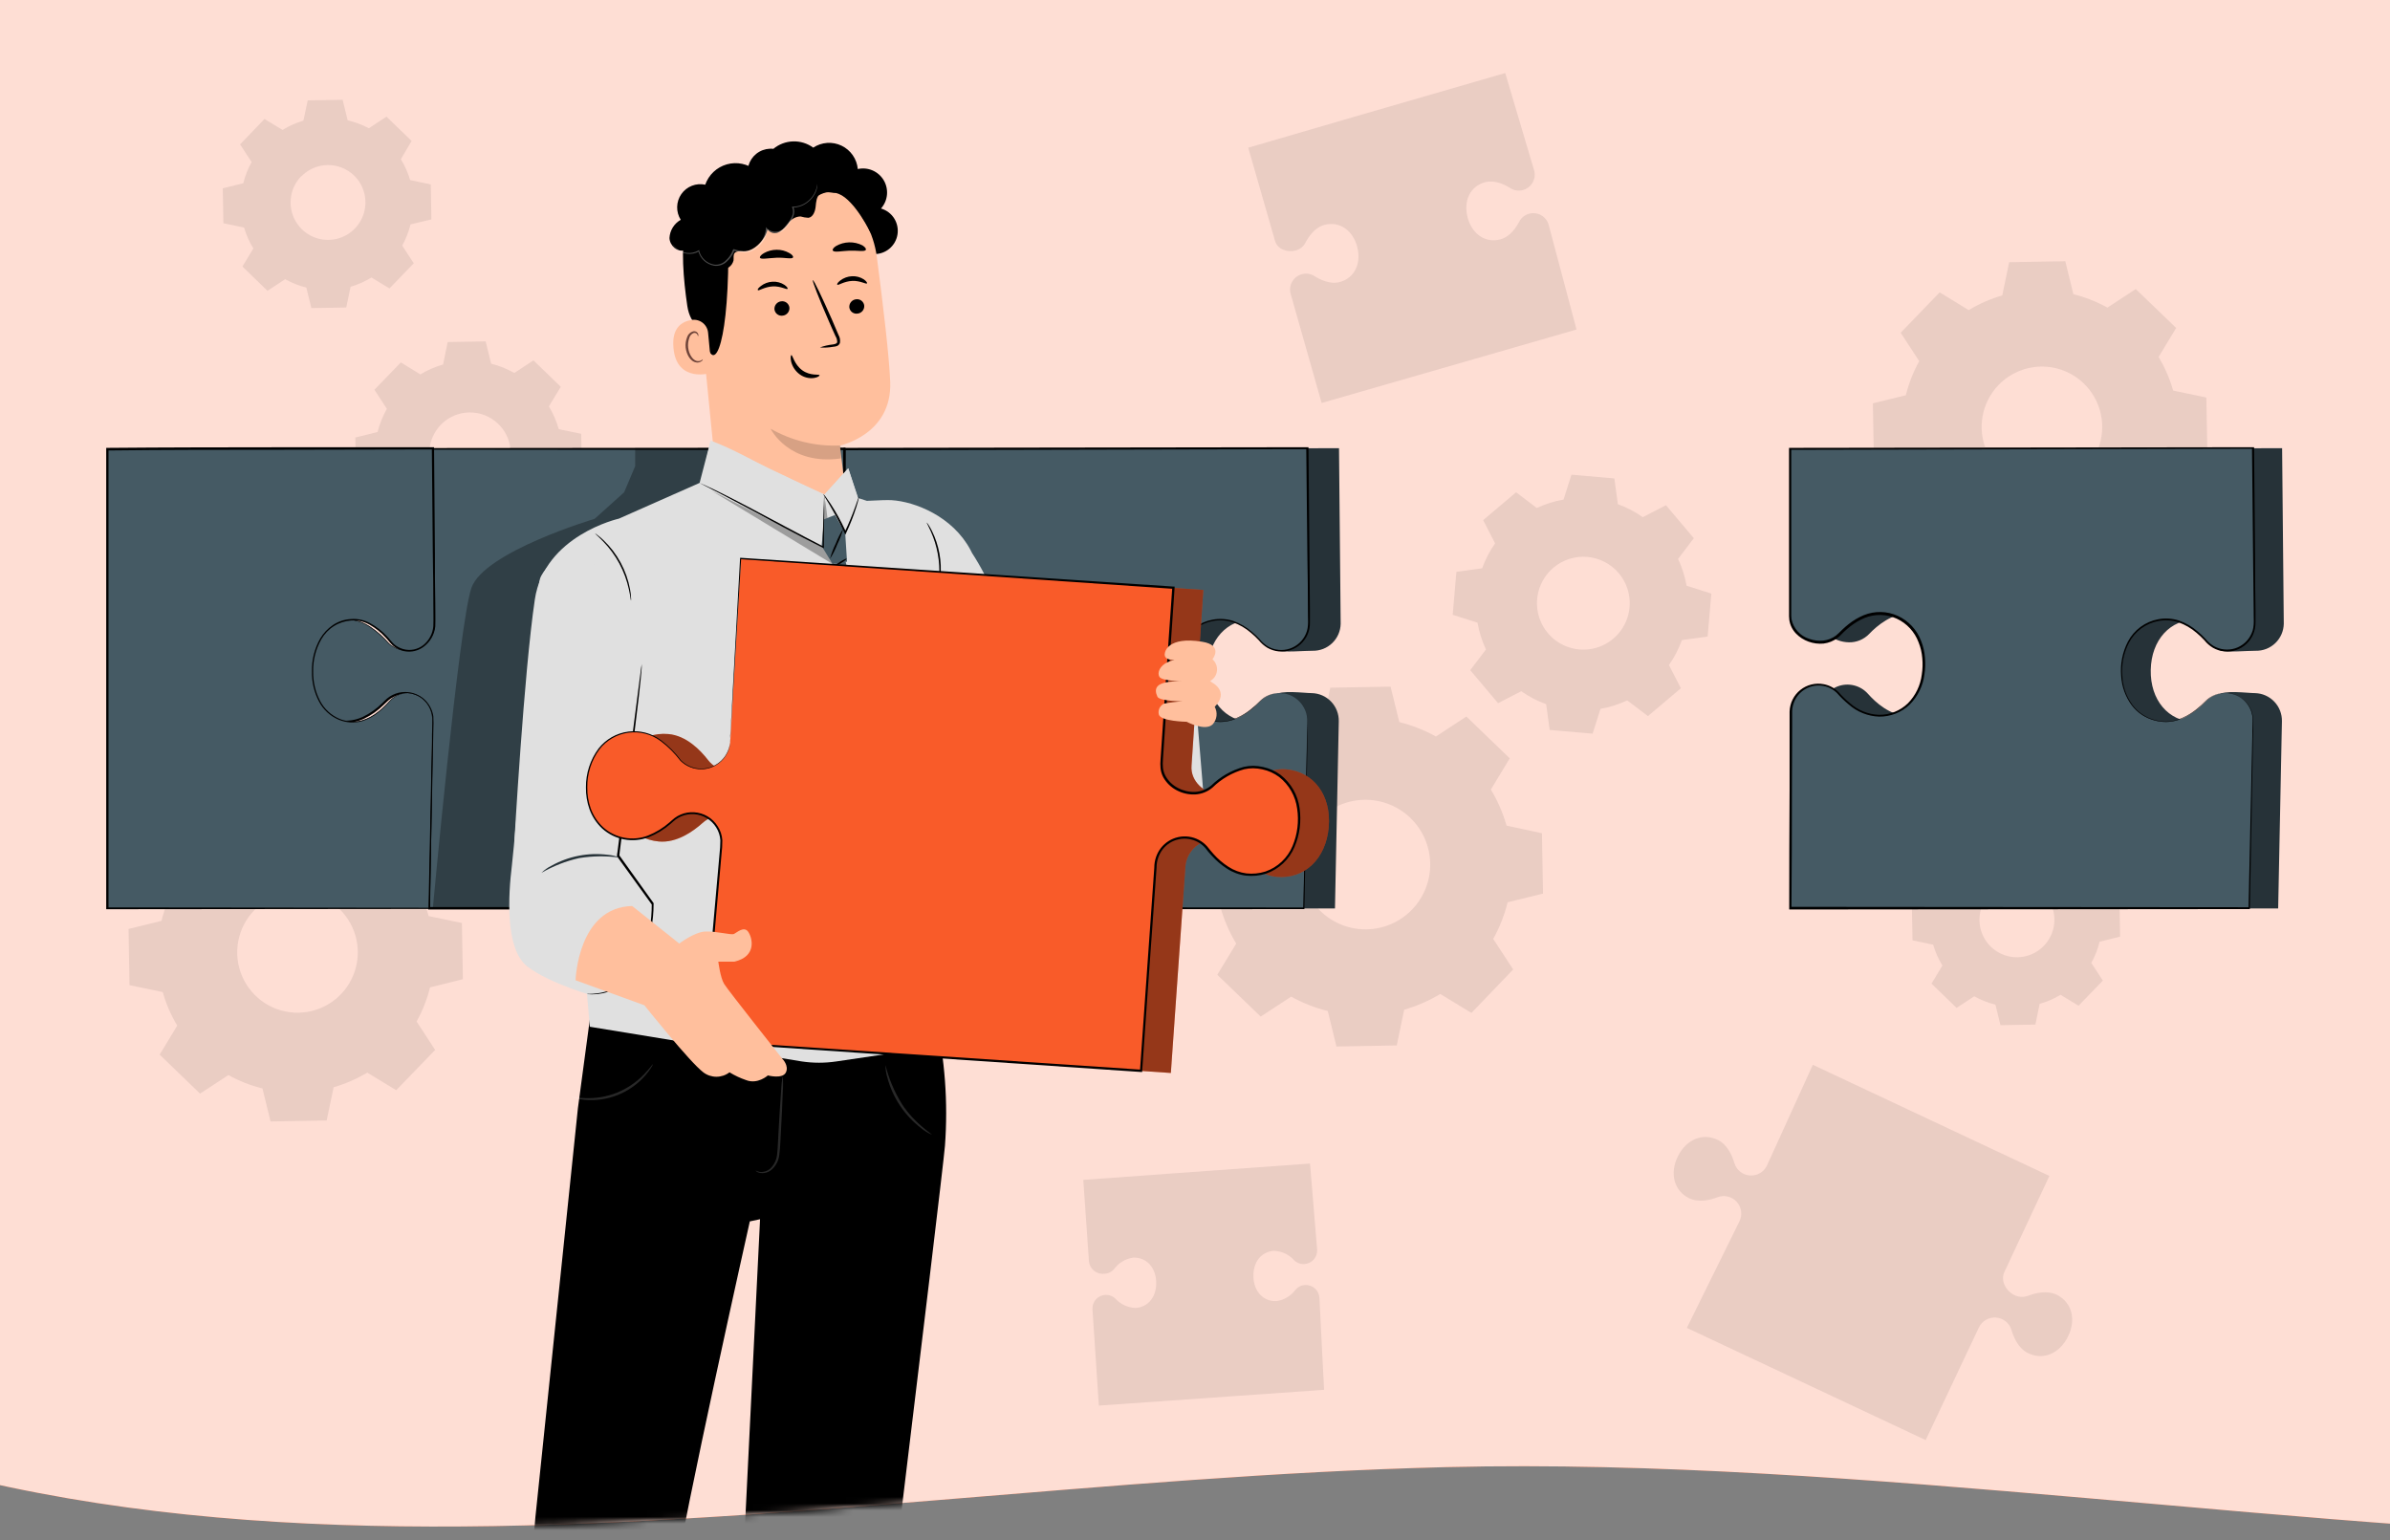 <svg width="360" height="232" viewBox="0 0 360 232" fill="none" xmlns="http://www.w3.org/2000/svg">
<rect x="0" y="0" width="360" height="232" fill="#808080" stroke="none"/>
<g clip-path="url(#clip0_289_43924)">
<path fill-rule="evenodd" clip-rule="evenodd" d="M-72.597 191.213C-153.347 130.264 -177.357 23.297 -187.049 -77.479C-196.203 -172.657 -183.659 -271.262 -124.291 -346.286C-66.295 -419.576 25.497 -454.955 118.492 -463.596C206.501 -471.774 286.488 -435.599 363.073 -391.572C454.84 -338.816 556.327 -289.959 593.195 -190.696C637.417 -71.632 658.509 80.809 573.693 175.502C490.501 268.382 342.507 217.974 217.952 221.002C116.462 223.469 8.394 252.343 -72.597 191.213Z" fill="#F95B29"/>
<path fill-rule="evenodd" clip-rule="evenodd" d="M-72.597 191.213C-153.347 130.264 -177.357 23.297 -187.049 -77.479C-196.203 -172.657 -183.659 -271.262 -124.291 -346.286C-66.295 -419.576 25.497 -454.955 118.492 -463.596C206.501 -471.774 286.488 -435.599 363.073 -391.572C454.84 -338.816 556.327 -289.959 593.195 -190.696C637.417 -71.632 658.509 80.809 573.693 175.502C490.501 268.382 342.507 217.974 217.952 221.002C116.462 223.469 8.394 252.343 -72.597 191.213Z" fill="white" fill-opacity="0.8"/>
<mask id="mask0_289_43924" style="mask-type:alpha" maskUnits="userSpaceOnUse" x="-190" y="-465" width="822" height="697">
<path fill-rule="evenodd" clip-rule="evenodd" d="M-72.597 191.213C-153.347 130.264 -177.357 23.297 -187.049 -77.479C-196.203 -172.657 -183.659 -271.262 -124.291 -346.286C-66.295 -419.576 25.497 -454.955 118.492 -463.596C206.501 -471.774 286.488 -435.599 363.073 -391.572C454.84 -338.816 556.327 -289.959 593.195 -190.696C637.417 -71.632 658.509 80.809 573.693 175.502C490.501 268.382 342.507 217.974 217.952 221.002C116.462 223.469 8.394 252.343 -72.597 191.213Z" fill="#F95B29"/>
<path fill-rule="evenodd" clip-rule="evenodd" d="M-72.597 191.213C-153.347 130.264 -177.357 23.297 -187.049 -77.479C-196.203 -172.657 -183.659 -271.262 -124.291 -346.286C-66.295 -419.576 25.497 -454.955 118.492 -463.596C206.501 -471.774 286.488 -435.599 363.073 -391.572C454.84 -338.816 556.327 -289.959 593.195 -190.696C637.417 -71.632 658.509 80.809 573.693 175.502C490.501 268.382 342.507 217.974 217.952 221.002C116.462 223.469 8.394 252.343 -72.597 191.213Z" fill="white" fill-opacity="0.8"/>
</mask>
<g mask="url(#mask0_289_43924)">
<g opacity="0.08">
<path d="M266.138 175.608C265.904 176.082 265.533 176.475 265.074 176.736C264.614 176.997 264.087 177.114 263.56 177.072C263.034 177.029 262.532 176.83 262.119 176.499C261.707 176.168 261.403 175.721 261.247 175.216C260.926 174.111 260.213 172.418 258.746 171.718C256.482 170.599 254.002 171.634 252.73 174.202C251.459 176.769 252.158 179.378 254.421 180.498C255.882 181.197 257.656 180.764 258.725 180.344C259.22 180.159 259.758 180.127 260.271 180.252C260.784 180.377 261.247 180.654 261.601 181.046C261.955 181.438 262.183 181.928 262.256 182.451C262.329 182.974 262.243 183.508 262.009 183.982L254.086 200.03L290.061 216.932L298.089 199.939C298.324 199.465 298.694 199.072 299.154 198.811C299.614 198.55 300.141 198.433 300.667 198.475C301.194 198.517 301.696 198.717 302.108 199.048C302.521 199.378 302.824 199.825 302.98 200.331C303.302 201.436 304.014 203.129 305.481 203.829C307.745 204.948 310.226 203.913 311.497 201.338C312.769 198.764 312.07 196.168 309.806 195.042C308.346 194.342 306.571 194.776 305.502 195.189C305.165 195.319 304.804 195.376 304.443 195.358C304.082 195.34 303.729 195.247 303.406 195.084C302.107 194.44 301.31 192.901 301.925 191.586L308.695 177.14L273.062 160.399L266.138 175.608Z" fill="black"/>
<path d="M203.708 17.674L188.022 22.249L192.04 36.241C192.382 37.521 193.87 38.081 195.149 37.738C195.465 37.656 195.761 37.51 196.017 37.307C196.273 37.105 196.484 36.851 196.637 36.563C197.126 35.632 198.035 34.261 199.502 33.876C201.724 33.282 203.757 34.646 204.428 37.171C205.098 39.697 204.022 41.893 201.794 42.488C200.361 42.866 198.859 42.145 197.979 41.579C197.701 41.406 197.391 41.292 197.068 41.245C196.744 41.198 196.414 41.219 196.099 41.306C195.795 41.387 195.51 41.527 195.26 41.719C195.01 41.911 194.8 42.15 194.642 42.423C194.485 42.696 194.382 42.997 194.341 43.309C194.3 43.622 194.32 43.939 194.401 44.244L199.076 60.705L222.216 54.038L235.799 50.12L237.469 49.638L233.277 33.89C233.195 33.586 233.055 33.3 232.864 33.05C232.672 32.799 232.434 32.589 232.161 32.431C231.889 32.273 231.588 32.171 231.276 32.13C230.963 32.088 230.646 32.109 230.342 32.19C230.027 32.273 229.732 32.42 229.475 32.622C229.219 32.825 229.008 33.078 228.854 33.365C228.365 34.296 227.456 35.674 225.989 36.059C223.767 36.654 221.734 35.282 221.063 32.764C220.393 30.245 221.469 28.042 223.698 27.447C225.13 27.062 226.632 27.79 227.512 28.349C227.789 28.524 228.099 28.638 228.423 28.686C228.746 28.735 229.076 28.715 229.392 28.629C229.696 28.548 229.981 28.408 230.231 28.216C230.481 28.024 230.691 27.785 230.849 27.512C231.006 27.24 231.109 26.938 231.15 26.626C231.192 26.313 231.171 25.996 231.09 25.691L226.73 11L203.729 17.667" fill="black"/>
<path d="M177.062 176.731L163.172 177.739L164.031 190.072C164.105 190.618 164.389 191.112 164.822 191.45C165.256 191.787 165.805 191.941 166.351 191.877C166.628 191.868 166.901 191.801 167.151 191.68C167.401 191.56 167.623 191.389 167.804 191.178C168.144 190.716 168.571 190.325 169.061 190.029C169.551 189.732 170.095 189.535 170.662 189.45C172.618 189.352 174.064 190.849 174.155 193.074C174.246 195.298 172.981 196.928 171.025 197.026C170.455 197.003 169.895 196.868 169.377 196.628C168.859 196.388 168.393 196.048 168.007 195.627C167.807 195.433 167.569 195.282 167.308 195.184C167.047 195.087 166.769 195.045 166.491 195.06C165.951 195.088 165.443 195.328 165.08 195.73C164.718 196.131 164.529 196.66 164.555 197.201L165.519 211.738L185.97 210.304L197.96 209.465L199.441 209.36L198.742 195.515C198.715 194.972 198.474 194.463 198.072 194.098C197.669 193.733 197.139 193.544 196.597 193.57C196.321 193.581 196.05 193.648 195.801 193.769C195.552 193.889 195.331 194.06 195.151 194.27C194.812 194.732 194.385 195.123 193.894 195.42C193.404 195.716 192.86 195.913 192.293 195.998C190.337 196.096 188.891 194.599 188.8 192.374C188.709 190.149 189.974 188.519 191.93 188.421C192.503 188.447 193.065 188.587 193.583 188.834C194.102 189.08 194.566 189.427 194.948 189.855C195.148 190.05 195.386 190.2 195.647 190.297C195.908 190.393 196.187 190.434 196.464 190.415C197.004 190.388 197.512 190.147 197.875 189.746C198.238 189.344 198.426 188.815 198.4 188.274L197.324 175.276L177.062 176.731Z" fill="black"/>
<path d="M193.832 111.344C195.527 110.316 197.353 109.521 199.26 108.98L200.378 103.593L209.461 103.439L210.775 108.777C212.7 109.254 214.553 109.983 216.287 110.946L220.878 107.938L227.411 114.234L224.567 118.935C225.591 120.634 226.385 122.462 226.928 124.371L232.259 125.518L232.42 134.612L227.089 135.921C226.614 137.849 225.883 139.706 224.916 141.44L227.928 146.037L221.639 152.585L216.944 149.73C215.246 150.757 213.417 151.553 211.508 152.095L210.39 157.482L201.308 157.643L200.001 152.298C198.075 151.826 196.22 151.096 194.488 150.129L189.898 153.137L183.358 146.841L186.209 142.14C185.18 140.443 184.386 138.615 183.847 136.704L178.467 135.585L178.307 126.49L183.645 125.182C184.118 123.254 184.846 121.397 185.811 119.662L182.799 115.066L189.087 108.525L193.783 111.372L193.832 111.344ZM198.673 123.461C197.334 124.85 196.436 126.605 196.094 128.505C195.751 130.404 195.978 132.363 196.747 134.133C197.516 135.903 198.792 137.405 200.414 138.449C202.036 139.493 203.93 140.032 205.858 139.998C207.785 139.964 209.66 139.358 211.243 138.257C212.827 137.156 214.049 135.609 214.755 133.813C215.461 132.017 215.619 130.051 215.209 128.165C214.799 126.279 213.839 124.556 212.452 123.216C210.586 121.418 208.084 120.434 205.495 120.48C202.905 120.525 200.44 121.598 198.639 123.461H198.673Z" fill="black"/>
<path d="M296.537 46.717C298.117 45.757 299.818 45.014 301.596 44.507L302.637 39.498L311.091 39.351L312.307 44.318C314.097 44.763 315.822 45.443 317.435 46.34L321.704 43.541L327.79 49.404L325.142 53.776C326.095 55.357 326.832 57.058 327.336 58.834L332.338 59.883L332.492 68.341L327.524 69.566C327.082 71.36 326.403 73.087 325.505 74.701L328.3 78.975L322.431 85.068L318.064 82.417C316.483 83.371 314.782 84.11 313.005 84.614L311.964 89.623L303.51 89.769L302.295 84.802C300.503 84.359 298.778 83.68 297.166 82.781L292.89 85.579L286.812 79.695L289.46 75.323C288.503 73.743 287.763 72.042 287.259 70.265L282.256 69.223L282.109 60.758L287.07 59.541C287.513 57.747 288.192 56.02 289.089 54.406L286.295 50.124L292.17 44.038L296.537 46.717ZM301.044 57.988C299.794 59.281 298.955 60.916 298.633 62.687C298.312 64.457 298.522 66.284 299.238 67.934C299.954 69.585 301.142 70.986 302.654 71.96C304.165 72.934 305.931 73.438 307.728 73.406C309.525 73.375 311.273 72.811 312.749 71.784C314.226 70.758 315.365 69.316 316.023 67.641C316.681 65.967 316.827 64.134 316.444 62.376C316.061 60.617 315.166 59.012 313.872 57.764C312.14 56.093 309.816 55.178 307.412 55.22C305.007 55.262 302.717 56.257 301.044 57.988Z" fill="black"/>
<path d="M33.782 125.854C35.36 124.898 37.059 124.159 38.834 123.657L39.875 118.662L48.329 118.508L49.545 123.482C51.338 123.919 53.064 124.599 54.673 125.504L58.949 122.706L65.028 128.582L62.38 132.954C63.331 134.531 64.069 136.227 64.573 137.998L69.576 139.041L69.723 147.506L64.769 148.744C64.327 150.538 63.648 152.265 62.75 153.879L65.545 158.16L59.683 164.226L55.316 161.574C53.734 162.529 52.033 163.27 50.257 163.778L49.202 168.787L40.755 168.934L39.532 163.96C37.741 163.52 36.016 162.842 34.404 161.945L30.135 164.743L24.049 158.867L26.698 154.494C25.747 152.916 25.011 151.217 24.511 149.443L19.508 148.401L19.361 139.936L24.322 138.719C24.764 136.925 25.443 135.198 26.341 133.584L23.547 129.31L29.416 123.216L33.789 125.868L33.782 125.854ZM38.289 137.131C37.038 138.424 36.198 140.059 35.876 141.83C35.553 143.601 35.763 145.428 36.479 147.079C37.194 148.73 38.383 150.132 39.894 151.107C41.406 152.081 43.172 152.584 44.97 152.553C46.767 152.522 48.515 151.957 49.992 150.93C51.469 149.904 52.608 148.461 53.265 146.786C53.923 145.111 54.069 143.277 53.685 141.519C53.301 139.76 52.405 138.155 51.11 136.907C49.378 135.238 47.056 134.325 44.653 134.367C42.25 134.409 39.962 135.403 38.289 137.131Z" fill="black"/>
<path d="M63.322 56.4C64.389 55.752 65.538 55.251 66.739 54.91L67.437 51.523L73.153 51.426L73.977 54.784C75.2 55.089 76.375 55.56 77.471 56.183L80.356 54.287L84.472 58.267L82.676 61.22C83.324 62.29 83.825 63.443 84.164 64.648L87.546 65.347L87.644 71.07L84.29 71.895C83.984 73.119 83.514 74.296 82.892 75.393L84.786 78.289L80.817 82.403L77.848 80.535C76.78 81.181 75.631 81.682 74.431 82.025L73.733 85.411L68.017 85.509L67.193 82.151C65.972 81.856 64.797 81.397 63.699 80.787L60.807 82.683L56.699 78.702L58.487 75.75C57.846 74.678 57.346 73.529 56.999 72.329L53.617 71.629L53.52 65.907L56.873 65.081C57.183 63.859 57.653 62.683 58.271 61.584L56.398 58.708L60.381 54.595L63.322 56.4ZM66.368 64.025C65.531 64.9 64.972 66.005 64.761 67.198C64.549 68.392 64.696 69.622 65.182 70.732C65.668 71.842 66.472 72.783 67.492 73.436C68.512 74.09 69.702 74.426 70.912 74.402C72.123 74.379 73.299 73.997 74.293 73.305C75.287 72.613 76.054 71.641 76.497 70.513C76.94 69.385 77.039 68.151 76.782 66.966C76.525 65.781 75.924 64.7 75.053 63.857C74.473 63.295 73.788 62.854 73.038 62.557C72.287 62.261 71.486 62.116 70.679 62.13C69.872 62.144 69.076 62.318 68.337 62.641C67.597 62.963 66.928 63.429 66.368 64.011V64.025Z" fill="black"/>
<path d="M42.557 19.574C43.538 18.969 44.595 18.498 45.701 18.175L46.351 15.124L51.612 15.034L52.366 18.126C53.479 18.381 54.553 18.783 55.559 19.322L58.214 17.573L62.001 21.232L60.38 23.981C60.983 24.964 61.453 26.023 61.778 27.129L64.887 27.78L64.978 33.048L61.834 33.803C61.56 34.92 61.139 35.995 60.583 37L62.323 39.659L58.669 43.45L55.951 41.799C54.971 42.406 53.913 42.877 52.806 43.199L52.157 46.319L46.903 46.41L46.141 43.318C45.028 43.041 43.956 42.618 42.955 42.058L40.293 43.807L36.513 40.148L38.162 37.427C37.557 36.446 37.087 35.387 36.765 34.279L33.648 33.628L33.558 28.367L36.646 27.605C36.921 26.49 37.344 25.417 37.904 24.415L36.164 21.75L39.839 17.923L42.557 19.567V19.574ZM45.352 26.57C44.577 27.373 44.057 28.388 43.859 29.487C43.66 30.586 43.792 31.719 44.237 32.743C44.681 33.767 45.419 34.636 46.357 35.24C47.295 35.844 48.391 36.156 49.506 36.136C50.621 36.117 51.706 35.766 52.622 35.13C53.538 34.493 54.245 33.599 54.654 32.56C55.062 31.521 55.154 30.384 54.917 29.293C54.681 28.202 54.126 27.205 53.324 26.43C52.246 25.397 50.803 24.834 49.311 24.864C47.82 24.894 46.401 25.515 45.365 26.591L45.352 26.57Z" fill="black"/>
<path d="M296.951 127.624C297.932 127.028 298.99 126.569 300.095 126.259L300.738 123.139L305.999 123.048L306.753 126.141C307.869 126.416 308.943 126.839 309.946 127.4L312.608 125.658L316.395 129.317L314.746 132.038C315.349 133.021 315.819 134.08 316.144 135.186L319.253 135.837L319.344 141.098L316.255 141.86C315.986 142.976 315.565 144.049 315.005 145.05L316.745 147.716L313.09 151.5L310.372 149.856C309.391 150.452 308.333 150.911 307.228 151.22L306.586 154.341L301.324 154.431L300.57 151.339C299.454 151.064 298.38 150.641 297.377 150.08L294.715 151.829L290.935 148.17L292.584 145.449C291.978 144.467 291.508 143.408 291.186 142.301L288.077 141.65L287.979 136.382L291.068 135.627C291.344 134.51 291.767 133.435 292.325 132.43L290.586 129.771L294.24 125.98L296.958 127.631L296.951 127.624ZM299.745 134.619C298.969 135.423 298.449 136.44 298.25 137.54C298.051 138.641 298.182 139.775 298.627 140.801C299.072 141.826 299.811 142.697 300.751 143.302C301.69 143.906 302.787 144.219 303.904 144.199C305.02 144.18 306.106 143.829 307.024 143.192C307.941 142.554 308.649 141.658 309.058 140.618C309.467 139.577 309.559 138.439 309.321 137.346C309.084 136.253 308.528 135.256 307.724 134.48C306.646 133.442 305.2 132.877 303.705 132.907C302.21 132.937 300.788 133.561 299.752 134.64L299.745 134.619Z" fill="black"/>
<path d="M231.484 76.526C232.765 75.924 234.121 75.496 235.515 75.253L236.703 71.51L243.166 72.07L243.697 75.953C245.029 76.431 246.292 77.088 247.449 77.905L250.942 76.107L255.134 81.074L252.766 84.194C253.366 85.478 253.796 86.835 254.044 88.23L257.775 89.42L257.216 95.891L253.339 96.422C252.859 97.756 252.204 99.02 251.389 100.179L253.185 103.677L248.224 107.875L245.108 105.503C243.826 106.104 242.471 106.535 241.077 106.783L239.889 110.519L233.426 109.959L232.895 106.077C231.563 105.597 230.301 104.94 229.143 104.125L225.65 105.923L221.457 100.956L223.826 97.836C223.225 96.553 222.797 95.195 222.554 93.799L218.816 92.61L219.375 86.139L223.253 85.607C223.732 84.273 224.388 83.01 225.202 81.85L223.407 78.352L228.367 74.155L231.484 76.526ZM234.034 85.481C232.968 86.367 232.189 87.551 231.796 88.881C231.403 90.212 231.415 91.629 231.829 92.953C232.242 94.277 233.04 95.448 234.12 96.317C235.201 97.186 236.514 97.714 237.895 97.834C239.275 97.953 240.66 97.659 241.873 96.988C243.086 96.318 244.073 95.301 244.708 94.068C245.342 92.835 245.596 91.44 245.437 90.062C245.279 88.684 244.714 87.384 243.816 86.328C242.624 84.927 240.929 84.052 239.098 83.894C237.267 83.736 235.448 84.306 234.034 85.481Z" fill="black"/>
</g>
<path d="M197.59 104.411C196.451 104.411 192.846 103.894 192.056 104.719C190.805 106.027 191.078 108.805 188.507 108.756C184.524 108.679 181.806 105.433 181.897 100.914C181.988 96.394 184.825 93.26 188.807 93.337C191.378 93.393 190.603 97.339 192.301 97.961C193.307 98.332 196.57 98.01 197.715 98.031C198.26 98.042 198.802 97.946 199.309 97.747C199.816 97.549 200.28 97.252 200.672 96.873C201.065 96.495 201.379 96.043 201.597 95.543C201.815 95.043 201.932 94.505 201.942 93.96L201.691 67.516L160.294 67.593L131.99 67.67V92.778C131.948 95.072 134.149 96.709 136.44 96.758C137.005 96.771 137.567 96.668 138.09 96.453C138.613 96.239 139.086 95.919 139.48 95.513C140.73 94.198 142.973 92.365 145.523 92.414C149.506 92.491 152.224 95.737 152.133 100.256C152.042 104.775 149.205 107.902 145.223 107.825C142.652 107.776 140.507 105.853 139.305 104.495C138.748 103.878 138.018 103.442 137.211 103.245C136.403 103.048 135.555 103.099 134.777 103.391C133.998 103.683 133.326 104.203 132.846 104.882C132.366 105.562 132.102 106.371 132.088 107.203L131.969 136.851H201.083L201.656 108.665C201.669 108.118 201.574 107.574 201.376 107.064C201.179 106.554 200.883 106.088 200.505 105.693C200.127 105.297 199.675 104.981 199.175 104.761C198.675 104.541 198.136 104.422 197.59 104.411Z" fill="#263238"/>
<path d="M192.838 104.412C192.273 104.398 191.712 104.502 191.189 104.716C190.666 104.931 190.193 105.251 189.799 105.657C188.548 106.965 186.306 108.805 183.755 108.756C179.78 108.679 177.055 105.433 177.146 100.914C177.237 96.394 180.08 93.26 184.056 93.337C186.627 93.393 188.772 95.317 189.974 96.674C190.352 97.095 190.812 97.433 191.327 97.666C191.842 97.9 192.399 98.024 192.964 98.031C193.509 98.043 194.05 97.946 194.558 97.747C195.065 97.549 195.528 97.252 195.921 96.874C196.314 96.495 196.628 96.043 196.846 95.543C197.064 95.043 197.181 94.505 197.191 93.96L196.94 67.516L155.521 67.572L127.217 67.649V92.778C127.175 95.072 129.376 96.709 131.668 96.758C132.234 96.772 132.797 96.668 133.321 96.454C133.845 96.24 134.319 95.919 134.714 95.513C135.965 94.198 138.208 92.365 140.751 92.414C144.734 92.491 147.451 95.737 147.368 100.256C147.284 104.775 144.433 107.903 140.451 107.826C137.879 107.777 135.734 105.853 134.533 104.496C133.976 103.878 133.246 103.442 132.438 103.245C131.631 103.048 130.783 103.099 130.004 103.391C129.226 103.683 128.553 104.203 128.074 104.883C127.594 105.562 127.33 106.371 127.315 107.203L127.217 136.851H196.339L196.905 108.665C196.918 108.118 196.823 107.574 196.625 107.064C196.428 106.554 196.131 106.088 195.754 105.693C195.376 105.298 194.924 104.981 194.424 104.761C193.923 104.541 193.385 104.423 192.838 104.412Z" fill="#455A64"/>
<path d="M192.839 104.412C193.037 104.407 193.236 104.421 193.432 104.454C194.012 104.539 194.565 104.752 195.053 105.076C195.866 105.602 196.469 106.397 196.758 107.322C196.937 107.913 197.001 108.533 196.947 109.148C196.947 109.798 196.947 110.498 196.947 111.247C196.835 117.186 196.681 125.861 196.479 136.837V136.942H196.374L127.253 137.005H127.092V136.851C127.092 131.059 127.108 125.082 127.141 118.921C127.141 115.847 127.141 112.732 127.141 109.575C127.141 108.784 127.141 107.993 127.141 107.196C127.171 106.361 127.435 105.552 127.902 104.859C128.385 104.168 129.056 103.632 129.836 103.314C130.615 102.996 131.47 102.911 132.297 103.068C133.132 103.231 133.901 103.637 134.505 104.237C135.035 104.846 135.615 105.41 136.238 105.923C137.443 106.993 138.981 107.613 140.591 107.679C142.219 107.701 143.79 107.08 144.964 105.951C146.119 104.777 146.855 103.255 147.06 101.62C147.185 100.803 147.209 99.974 147.13 99.151C147.068 98.325 146.879 97.513 146.571 96.744C145.983 95.177 144.804 93.904 143.288 93.197C142.531 92.849 141.711 92.659 140.878 92.64C140.045 92.621 139.218 92.772 138.446 93.085C137.667 93.412 136.936 93.843 136.273 94.366C135.937 94.632 135.616 94.911 135.308 95.198C135.006 95.519 134.687 95.822 134.351 96.108C133.739 96.567 133.016 96.857 132.255 96.947C131.491 97.017 130.721 96.92 129.998 96.66C129.279 96.404 128.629 95.986 128.098 95.436C127.561 94.878 127.209 94.167 127.092 93.4C127.054 93.028 127.04 92.655 127.05 92.281V84.649C127.05 78.893 127.05 73.227 127.05 67.649V67.467H127.225L196.947 67.369H197.094V67.516C197.149 73.327 197.198 78.875 197.24 84.159C197.268 86.803 197.292 89.368 197.31 91.854C197.31 92.477 197.31 93.1 197.31 93.715C197.329 94.341 197.215 94.963 196.975 95.541C196.737 96.097 196.385 96.596 195.941 97.007C195.497 97.417 194.972 97.728 194.399 97.921C193.827 98.114 193.22 98.184 192.619 98.126C192.017 98.067 191.435 97.883 190.91 97.584C190.419 97.287 189.984 96.906 189.625 96.457C189.255 96.055 188.858 95.679 188.437 95.331C187.638 94.633 186.713 94.094 185.712 93.743C184.746 93.422 183.715 93.353 182.715 93.54C181.774 93.709 180.884 94.091 180.113 94.656C179.342 95.221 178.71 95.954 178.264 96.8C177.452 98.353 177.1 100.105 177.251 101.851C177.326 103.424 177.863 104.94 178.795 106.21C179.631 107.316 180.815 108.107 182.156 108.455C183.301 108.78 184.516 108.758 185.649 108.392C186.583 108.074 187.457 107.601 188.234 106.993C188.852 106.512 189.435 105.988 189.981 105.426C190.408 105.042 190.913 104.755 191.462 104.587C191.793 104.482 192.136 104.421 192.482 104.405C192.599 104.395 192.715 104.395 192.832 104.405C192.832 104.405 192.713 104.405 192.482 104.405C192.14 104.431 191.802 104.499 191.476 104.608C190.936 104.782 190.441 105.07 190.023 105.454C189.485 106.025 188.906 106.556 188.29 107.042C187.505 107.65 186.624 108.122 185.684 108.441C184.531 108.821 183.291 108.85 182.121 108.525C180.749 108.175 179.535 107.371 178.676 106.245C177.724 104.976 177.163 103.456 177.062 101.872C176.902 100.091 177.256 98.302 178.082 96.716C178.539 95.843 179.188 95.085 179.981 94.5C180.774 93.916 181.69 93.521 182.659 93.344C183.693 93.149 184.759 93.216 185.761 93.54C186.784 93.905 187.732 94.455 188.556 95.163C188.982 95.52 189.386 95.903 189.764 96.311C190.11 96.74 190.528 97.105 191.001 97.388C191.496 97.67 192.046 97.844 192.613 97.898C193.181 97.953 193.753 97.886 194.293 97.703C194.833 97.52 195.328 97.225 195.745 96.836C196.163 96.448 196.494 95.975 196.716 95.45C197.205 94.373 196.975 93.1 197.01 91.861C197.01 89.371 196.984 86.806 196.933 84.166C196.877 78.882 196.819 73.332 196.758 67.516L196.905 67.663L127.183 67.824L127.364 67.649V92.26C127.353 92.617 127.367 92.975 127.406 93.33C127.55 94.02 127.877 94.658 128.353 95.176C128.829 95.695 129.436 96.075 130.11 96.275C130.781 96.518 131.497 96.609 132.206 96.541C132.911 96.463 133.582 96.198 134.149 95.772C134.47 95.534 134.743 95.198 135.071 94.897C135.399 94.597 135.721 94.31 136.063 94.037C136.751 93.493 137.511 93.046 138.32 92.708C139.138 92.376 140.016 92.214 140.899 92.233C141.782 92.253 142.652 92.452 143.455 92.82C145.064 93.565 146.318 94.911 146.949 96.569C147.269 97.37 147.466 98.214 147.536 99.074C147.615 99.927 147.589 100.787 147.459 101.634C147.237 103.346 146.461 104.938 145.251 106.168C144.009 107.362 142.347 108.018 140.626 107.993C138.933 107.931 137.315 107.281 136.049 106.154C135.413 105.635 134.822 105.064 134.281 104.447C133.731 103.895 133.028 103.521 132.262 103.376C131.697 103.265 131.114 103.279 130.554 103.416C129.995 103.554 129.472 103.811 129.022 104.171C128.571 104.532 128.205 104.986 127.948 105.502C127.691 106.018 127.549 106.584 127.532 107.161C127.532 107.958 127.532 108.749 127.532 109.533C127.532 112.69 127.532 115.808 127.532 118.886C127.532 125.033 127.511 131.007 127.469 136.809L127.302 136.648L196.423 136.704L196.311 136.809C196.556 125.826 196.751 117.151 196.884 111.219C196.884 110.477 196.919 109.777 196.933 109.12C196.988 108.515 196.929 107.905 196.758 107.322C196.481 106.412 195.895 105.628 195.102 105.104C194.624 104.779 194.08 104.562 193.509 104.468C193.041 104.419 192.839 104.426 192.839 104.412Z" fill="black"/>
<path d="M339.655 104.411C338.516 104.411 334.918 103.894 334.128 104.719C332.87 106.027 333.143 108.805 330.572 108.756C326.596 108.679 323.871 105.433 323.962 100.914C324.053 96.394 326.897 93.26 330.872 93.337C333.443 93.393 332.668 97.339 334.366 97.961C335.365 98.332 338.635 98.01 339.773 98.031C340.318 98.042 340.86 97.946 341.367 97.747C341.874 97.549 342.338 97.252 342.73 96.873C343.123 96.495 343.437 96.043 343.655 95.543C343.873 95.043 343.991 94.505 344.001 93.96L343.749 67.516L302.338 67.593L274.034 67.67V92.778C273.992 95.072 276.193 96.709 278.484 96.758C279.05 96.772 279.613 96.668 280.137 96.454C280.661 96.239 281.136 95.919 281.531 95.513C282.781 94.198 285.024 92.365 287.567 92.414C291.55 92.491 294.268 95.737 294.184 100.256C294.1 104.775 291.249 107.902 287.267 107.825C284.703 107.776 282.551 105.853 281.349 104.495C280.792 103.878 280.062 103.442 279.255 103.245C278.447 103.048 277.599 103.099 276.821 103.391C276.042 103.683 275.37 104.203 274.89 104.882C274.411 105.562 274.146 106.371 274.132 107.203L274.034 136.851H343.155L343.721 108.665C343.734 108.118 343.639 107.574 343.442 107.064C343.244 106.554 342.948 106.088 342.57 105.693C342.192 105.297 341.74 104.981 341.24 104.761C340.74 104.541 340.201 104.422 339.655 104.411Z" fill="#263238"/>
<path d="M335.294 104.411C334.729 104.397 334.167 104.501 333.644 104.715C333.12 104.929 332.647 105.25 332.254 105.657C330.997 106.965 328.761 108.805 326.211 108.756C322.228 108.679 319.51 105.433 319.594 100.914C319.678 96.394 322.529 93.26 326.511 93.337C329.082 93.393 331.227 95.317 332.429 96.674C332.806 97.095 333.267 97.433 333.782 97.667C334.297 97.901 334.854 98.025 335.419 98.031C335.964 98.042 336.506 97.946 337.013 97.747C337.52 97.549 337.984 97.252 338.376 96.873C338.769 96.495 339.083 96.043 339.301 95.543C339.519 95.043 339.636 94.505 339.646 93.96L339.395 67.516L297.977 67.572L269.673 67.649V92.778C269.624 95.072 271.832 96.709 274.123 96.758C274.688 96.771 275.25 96.668 275.773 96.453C276.296 96.239 276.769 95.919 277.163 95.513C278.413 94.198 280.656 92.365 283.206 92.414C287.189 92.491 289.907 95.737 289.816 100.256C289.725 104.775 286.881 107.902 282.906 107.825C280.335 107.776 278.19 105.853 276.988 104.495C276.431 103.878 275.701 103.442 274.894 103.245C274.086 103.048 273.238 103.099 272.46 103.391C271.681 103.683 271.009 104.203 270.529 104.882C270.049 105.562 269.785 106.371 269.77 107.203L269.673 136.851H338.787L339.36 108.665C339.375 107.563 338.957 106.5 338.197 105.705C337.436 104.909 336.393 104.444 335.294 104.411Z" fill="#455A64"/>
<path d="M335.294 104.412C335.491 104.407 335.687 104.421 335.881 104.454C336.461 104.538 337.015 104.751 337.502 105.076C338.319 105.599 338.925 106.395 339.214 107.322C339.386 107.914 339.45 108.533 339.402 109.148C339.402 109.798 339.402 110.498 339.367 111.247C339.256 117.186 339.095 125.861 338.892 136.837V136.942H338.788L269.673 137.005H269.506V136.851C269.506 131.059 269.524 125.082 269.561 118.921C269.561 115.847 269.561 112.732 269.561 109.575C269.561 108.784 269.561 107.993 269.561 107.196C269.578 106.567 269.732 105.95 270.011 105.387C270.29 104.824 270.689 104.328 271.179 103.936C271.67 103.543 272.24 103.261 272.849 103.112C273.459 102.962 274.095 102.947 274.711 103.068C275.546 103.229 276.315 103.636 276.919 104.237C277.45 104.844 278.03 105.408 278.651 105.923C279.859 106.995 281.399 107.615 283.011 107.679C284.638 107.702 286.207 107.081 287.378 105.951C288.535 104.779 289.272 103.256 289.474 101.62C289.601 100.803 289.627 99.974 289.551 99.151C289.486 98.324 289.295 97.513 288.985 96.744C288.399 95.178 287.223 93.904 285.708 93.197C284.95 92.849 284.129 92.66 283.295 92.641C282.461 92.621 281.633 92.773 280.859 93.085C280.083 93.412 279.354 93.843 278.693 94.366C278.358 94.632 278.037 94.911 277.729 95.198C277.422 95.485 277.142 95.828 276.772 96.108C276.159 96.567 275.436 96.856 274.676 96.947C273.914 97.018 273.146 96.92 272.426 96.66C271.707 96.404 271.056 95.986 270.526 95.436C269.988 94.878 269.637 94.167 269.52 93.4C269.478 93.029 269.464 92.655 269.478 92.281V67.467H269.659L339.381 67.369H339.528V67.516C339.575 73.327 339.624 78.875 339.675 84.159C339.675 86.803 339.696 89.368 339.738 91.854V93.715C339.754 94.341 339.638 94.964 339.395 95.541C339.158 96.097 338.807 96.596 338.364 97.006C337.92 97.416 337.396 97.728 336.824 97.921C336.252 98.114 335.645 98.183 335.045 98.125C334.444 98.067 333.862 97.883 333.338 97.584C332.845 97.289 332.409 96.907 332.052 96.457C331.681 96.057 331.284 95.681 330.864 95.331C330.063 94.636 329.139 94.097 328.14 93.743C327.174 93.422 326.142 93.353 325.142 93.54C324.202 93.709 323.312 94.091 322.541 94.656C321.77 95.221 321.137 95.954 320.692 96.8C319.88 98.353 319.528 100.105 319.678 101.851C319.754 103.424 320.291 104.94 321.223 106.21C322.056 107.315 323.237 108.107 324.576 108.455C325.721 108.78 326.937 108.758 328.07 108.392C329.006 108.074 329.882 107.601 330.662 106.993C331.279 106.514 331.86 105.99 332.402 105.426C333.096 104.808 333.982 104.448 334.91 104.405C335.026 104.395 335.143 104.395 335.259 104.405C335.259 104.405 335.14 104.405 334.91 104.405C334.565 104.43 334.225 104.498 333.897 104.608C333.36 104.783 332.867 105.072 332.45 105.454C331.911 106.023 331.332 106.554 330.718 107.042C329.93 107.65 329.047 108.122 328.105 108.441C326.954 108.822 325.716 108.851 324.548 108.525C323.175 108.178 321.96 107.374 321.104 106.245C320.148 104.955 319.592 103.413 319.504 101.809C319.35 100.029 319.704 98.241 320.524 96.653C320.982 95.78 321.633 95.022 322.427 94.438C323.221 93.854 324.138 93.458 325.107 93.281C326.141 93.086 327.208 93.153 328.209 93.477C329.233 93.841 330.18 94.391 331.004 95.1C331.434 95.453 331.838 95.837 332.213 96.248C332.56 96.675 332.978 97.04 333.45 97.325C333.938 97.6 334.478 97.773 335.036 97.83C335.593 97.888 336.157 97.83 336.692 97.661C337.243 97.482 337.749 97.186 338.176 96.794C338.603 96.402 338.94 95.922 339.165 95.387C339.654 94.31 339.43 93.037 339.465 91.798C339.437 89.308 339.409 86.743 339.381 84.103C339.326 78.819 339.27 73.269 339.214 67.453L339.361 67.6L269.638 67.761L269.813 67.586C269.813 73.154 269.813 78.823 269.813 84.593V92.197C269.8 92.554 269.811 92.912 269.848 93.267C269.986 93.957 270.308 94.597 270.779 95.119C271.25 95.641 271.853 96.026 272.524 96.234C273.194 96.477 273.91 96.567 274.62 96.499C275.325 96.424 275.996 96.158 276.562 95.73C276.888 95.455 277.198 95.163 277.492 94.855C277.808 94.552 278.139 94.265 278.484 93.995C279.172 93.451 279.931 93.004 280.74 92.666C281.558 92.334 282.434 92.172 283.316 92.192C284.198 92.211 285.067 92.41 285.869 92.778C287.479 93.521 288.733 94.868 289.362 96.527C289.685 97.327 289.883 98.172 289.949 99.032C290.032 99.885 290.006 100.746 289.872 101.592C289.657 103.306 288.88 104.9 287.664 106.126C286.425 107.319 284.766 107.975 283.046 107.952C281.351 107.89 279.73 107.24 278.463 106.112C277.831 105.591 277.242 105.021 276.702 104.405C276.151 103.854 275.448 103.481 274.683 103.334C274.117 103.225 273.535 103.239 272.975 103.377C272.416 103.515 271.893 103.772 271.442 104.132C270.992 104.492 270.625 104.946 270.366 105.461C270.108 105.977 269.965 106.542 269.946 107.119C269.946 107.917 269.946 108.707 269.946 109.491C269.946 112.648 269.934 115.766 269.911 118.844C269.911 124.991 269.888 130.965 269.841 136.767L269.68 136.606L338.795 136.662L338.69 136.767C338.934 125.784 339.123 117.109 339.256 111.177C339.256 110.435 339.291 109.735 339.305 109.078C339.358 108.473 339.302 107.864 339.137 107.28C338.857 106.372 338.272 105.588 337.481 105.062C337 104.737 336.454 104.52 335.881 104.426C335.497 104.419 335.294 104.426 335.294 104.412Z" fill="black"/>
<path d="M65.461 93.897C65.44 94.992 64.988 96.035 64.203 96.798C63.417 97.561 62.363 97.982 61.269 97.969C60.703 97.962 60.145 97.837 59.63 97.602C59.115 97.367 58.655 97.027 58.278 96.604C57.076 95.247 54.931 93.323 52.36 93.274C48.385 93.197 45.534 96.332 45.45 100.851C45.366 105.37 48.077 108.609 52.06 108.686C54.631 108.742 56.853 106.902 58.103 105.594C58.489 105.194 58.951 104.878 59.463 104.664C59.975 104.45 60.525 104.342 61.08 104.349C61.624 104.359 62.162 104.476 62.661 104.694C63.161 104.913 63.612 105.227 63.99 105.62C64.367 106.014 64.664 106.477 64.862 106.985C65.061 107.493 65.157 108.036 65.146 108.581L64.58 136.767H127.169L127.267 107.154C127.287 106.059 127.739 105.016 128.524 104.253C129.31 103.49 130.365 103.069 131.459 103.082C132.027 103.094 132.587 103.224 133.102 103.465C133.617 103.706 134.076 104.052 134.449 104.482C135.651 105.839 137.796 107.763 140.367 107.812C144.343 107.889 147.193 104.754 147.277 100.235C147.361 95.716 144.643 92.477 140.668 92.4C138.096 92.344 135.875 94.184 134.624 95.492C134.231 95.899 133.758 96.221 133.235 96.435C132.712 96.649 132.15 96.752 131.585 96.737C129.293 96.695 127.085 95.051 127.134 92.757V67.593H65.209L65.461 93.897Z" fill="#455A64"/>
<path d="M65.46 93.897C65.46 93.897 65.46 93.75 65.46 93.456C65.46 93.162 65.46 92.715 65.46 92.141C65.46 90.98 65.418 89.259 65.391 87.027C65.272 82.536 65.216 75.988 65.118 67.593V67.495H65.216L127.204 67.432H127.357V67.593C127.357 73.824 127.357 80.314 127.357 87.062V92.162C127.339 92.581 127.36 93 127.42 93.414C127.496 93.817 127.648 94.202 127.867 94.548C128.33 95.248 128.989 95.795 129.761 96.122C130.532 96.467 131.38 96.602 132.22 96.513C133.066 96.415 133.854 96.039 134.463 95.443C135.669 94.087 137.201 93.061 138.914 92.463C139.369 92.327 139.837 92.243 140.311 92.211C140.778 92.191 141.246 92.215 141.708 92.281C142.632 92.414 143.517 92.746 144.301 93.253C145.865 94.32 146.951 95.957 147.326 97.815C147.729 99.676 147.613 101.612 146.99 103.411C146.677 104.323 146.176 105.159 145.518 105.864C144.861 106.569 144.063 107.128 143.176 107.504C142.274 107.86 141.308 108.024 140.339 107.986C139.358 107.932 138.402 107.654 137.544 107.175C136.698 106.704 135.919 106.123 135.225 105.447C134.875 105.118 134.526 104.747 134.232 104.412C133.903 104.091 133.52 103.83 133.101 103.642C132.251 103.266 131.296 103.2 130.402 103.456C129.509 103.712 128.733 104.272 128.21 105.041C127.688 105.825 127.442 106.76 127.511 107.7C127.511 108.672 127.511 109.651 127.511 110.624C127.511 119.537 127.455 128.295 127.42 136.816V136.998H127.246H64.657H64.496V136.837C64.631 130.457 64.759 124.357 64.88 118.536C64.941 115.635 65.002 112.807 65.062 110.05C65.104 109.375 65.104 108.697 65.062 108.021C64.985 107.375 64.744 106.759 64.364 106.231C63.992 105.709 63.502 105.285 62.933 104.992C62.364 104.7 61.733 104.549 61.094 104.552C60.47 104.55 59.855 104.696 59.298 104.978C59.023 105.115 58.764 105.284 58.529 105.482C58.299 105.678 58.089 105.916 57.831 106.14C56.949 107.021 55.923 107.745 54.798 108.28C53.715 108.778 52.516 108.967 51.333 108.826C50.149 108.686 49.028 108.221 48.091 107.483C47.229 106.773 46.546 105.87 46.1 104.845C45.683 103.865 45.446 102.818 45.401 101.753C45.237 99.769 45.728 97.786 46.798 96.108C47.749 94.708 49.212 93.738 50.87 93.406C52.528 93.076 54.25 93.41 55.665 94.338C56.782 95.075 57.791 95.965 58.662 96.982C59.411 97.631 60.369 97.988 61.359 97.988C62.35 97.988 63.307 97.631 64.056 96.982C64.538 96.57 64.917 96.05 65.16 95.464C65.36 94.986 65.476 94.477 65.502 93.96C65.502 93.96 65.502 94.093 65.502 94.352C65.462 94.74 65.367 95.122 65.223 95.485C64.954 96.064 64.558 96.573 64.063 96.975C63.299 97.644 62.318 98.013 61.303 98.013C60.288 98.013 59.307 97.644 58.543 96.975C57.671 95.972 56.665 95.094 55.553 94.366C54.17 93.465 52.489 93.144 50.873 93.472C49.256 93.801 47.833 94.752 46.91 96.122C45.855 97.762 45.364 99.703 45.513 101.648C45.536 102.715 45.785 103.765 46.241 104.729C46.697 105.694 47.351 106.551 48.161 107.245C49.068 107.95 50.15 108.394 51.291 108.527C52.431 108.66 53.586 108.478 54.631 108C55.73 107.474 56.731 106.764 57.593 105.902C57.817 105.692 58.019 105.454 58.292 105.237C58.541 105.025 58.816 104.844 59.109 104.698C59.7 104.398 60.354 104.242 61.017 104.244C62.049 104.237 63.048 104.604 63.831 105.278C64.613 105.952 65.125 106.887 65.272 107.91C65.311 108.609 65.311 109.309 65.272 110.008C65.216 112.765 65.16 115.596 65.104 118.501C64.992 124.317 64.874 130.417 64.748 136.802L64.594 136.641H127.183L127.001 136.823C127.001 128.295 127.057 119.544 127.085 110.624C127.085 109.651 127.085 108.679 127.085 107.707C127.02 106.695 127.288 105.69 127.846 104.845C128.419 104.006 129.268 103.395 130.245 103.119C131.222 102.843 132.265 102.919 133.191 103.334C133.651 103.536 134.07 103.821 134.428 104.174C134.777 104.538 135.071 104.873 135.42 105.202C136.087 105.86 136.842 106.423 137.663 106.874C138.47 107.324 139.368 107.587 140.29 107.644C141.208 107.68 142.124 107.525 142.98 107.189C143.821 106.833 144.577 106.303 145.2 105.634C145.822 104.965 146.297 104.171 146.592 103.306C147.19 101.579 147.301 99.72 146.914 97.933C146.561 96.165 145.53 94.605 144.042 93.589C143.299 93.112 142.463 92.799 141.59 92.673C141.157 92.611 140.72 92.588 140.283 92.603C139.85 92.636 139.421 92.716 139.004 92.841C137.343 93.419 135.858 94.417 134.694 95.737C134.029 96.38 133.173 96.787 132.255 96.898C131.352 96.995 130.438 96.853 129.607 96.485C128.772 96.13 128.061 95.534 127.567 94.772C127.326 94.388 127.158 93.964 127.071 93.519C127.007 93.084 126.983 92.644 127.001 92.204C127.001 90.492 127.001 88.792 127.001 87.104C127.001 80.37 127.001 73.88 127.001 67.635L127.162 67.796L65.174 67.733L65.272 67.635C65.335 76.03 65.384 82.592 65.412 87.083C65.412 89.315 65.412 91.036 65.412 92.197V93.477C65.467 93.75 65.46 93.897 65.46 93.897Z" fill="black"/>
<path d="M61.428 104.411C60.899 104.4 60.375 104.506 59.892 104.721C59.408 104.936 58.979 105.256 58.633 105.657C57.487 106.965 55.461 108.805 53.114 108.756C49.473 108.679 46.986 105.433 47.063 100.914C47.14 96.394 49.76 93.26 53.393 93.337C55.741 93.393 57.704 95.317 58.801 96.674C59.13 97.086 59.545 97.421 60.017 97.656C60.489 97.89 61.006 98.018 61.533 98.031C62.054 98.019 62.568 97.903 63.044 97.692C63.521 97.48 63.951 97.177 64.311 96.799C64.67 96.42 64.952 95.975 65.139 95.488C65.327 95.001 65.417 94.482 65.404 93.96L65.173 67.516L27.304 67.572L16.125 67.649V136.851H64.614L65.138 108.665C65.205 107.609 64.853 106.57 64.158 105.773C63.463 104.976 62.482 104.487 61.428 104.411Z" fill="#455A64"/>
<path d="M61.429 104.412H61.583C61.733 104.412 61.883 104.428 62.03 104.461C62.611 104.557 63.158 104.798 63.623 105.16C64.379 105.778 64.899 106.638 65.097 107.595C65.199 108.202 65.23 108.82 65.188 109.435C65.188 110.092 65.188 110.792 65.188 111.533C65.09 117.466 64.95 126.071 64.775 136.802V136.914H64.657L16.168 136.963H16V136.851C16 120.117 16 101.585 16 82.116V67.467H16.182C25.013 67.39 33.586 67.383 41.789 67.376H65.23H65.383V67.537C65.425 73.064 65.467 78.373 65.509 83.424C65.509 85.957 65.509 88.419 65.565 90.812C65.565 92.015 65.607 93.183 65.565 94.366C65.502 94.957 65.32 95.529 65.029 96.047C64.738 96.565 64.345 97.019 63.874 97.381C63.193 97.913 62.347 98.189 61.483 98.159C60.62 98.13 59.794 97.797 59.151 97.22C58.732 96.842 58.452 96.394 58.075 96.024C57.389 95.263 56.584 94.618 55.693 94.114C54.845 93.628 53.872 93.405 52.898 93.47C51.979 93.531 51.089 93.818 50.308 94.307C49.526 94.795 48.878 95.469 48.419 96.269C47.562 97.758 47.132 99.454 47.175 101.173C47.147 102.705 47.502 104.22 48.21 105.58C48.831 106.781 49.848 107.73 51.088 108.266C52.158 108.724 53.35 108.815 54.477 108.525C55.407 108.248 56.272 107.787 57.02 107.168C57.621 106.688 58.178 106.154 58.683 105.573C59.072 105.158 59.549 104.838 60.08 104.635C60.401 104.517 60.738 104.446 61.079 104.426C61.196 104.416 61.312 104.416 61.429 104.426C60.972 104.434 60.521 104.522 60.094 104.684C59.578 104.894 59.115 105.217 58.739 105.629C58.236 106.218 57.682 106.761 57.083 107.252C56.328 107.887 55.454 108.362 54.512 108.651C53.353 108.959 52.125 108.876 51.018 108.413C49.742 107.87 48.693 106.901 48.049 105.671C47.322 104.285 46.957 102.738 46.987 101.173C46.941 99.432 47.371 97.712 48.23 96.198C48.706 95.39 49.355 94.697 50.131 94.17C50.945 93.618 51.895 93.301 52.877 93.253C53.899 93.175 54.92 93.404 55.811 93.911C56.736 94.419 57.572 95.076 58.285 95.856C58.662 96.234 58.983 96.695 59.347 97.031C59.751 97.381 60.229 97.637 60.744 97.78C61.261 97.923 61.804 97.943 62.329 97.838C62.855 97.732 63.348 97.503 63.769 97.171C64.201 96.823 64.556 96.39 64.814 95.899C65.073 95.408 65.228 94.87 65.272 94.317C65.314 93.183 65.272 91.98 65.272 90.819C65.272 88.426 65.223 85.964 65.195 83.431C65.148 78.38 65.099 73.085 65.048 67.544L65.209 67.705L41.768 67.754C33.565 67.754 24.999 67.754 16.161 67.859L16.342 67.677V82.123C16.342 101.592 16.342 120.124 16.342 136.858L16.175 136.69L64.664 136.739L64.545 136.858C64.769 126.133 64.95 117.522 65.069 111.589C65.069 110.848 65.069 110.148 65.118 109.491C65.164 108.883 65.138 108.273 65.041 107.672C64.864 106.735 64.371 105.887 63.644 105.272C63.191 104.9 62.657 104.641 62.086 104.517C61.631 104.419 61.429 104.426 61.429 104.412Z" fill="black"/>
<path opacity="0.3" d="M65.195 136.851C65.195 136.851 69.136 94.037 71.001 88.58C72.867 83.124 89.566 78.156 89.566 78.156L94.009 74.162L95.672 70.23V67.593H108.591L110.226 136.851H65.195Z" fill="black"/>
<path d="M140.89 153.095C142.334 159.489 142.821 166.062 142.337 172.6C142.022 176.741 128.048 291.395 128.048 291.395H109.184L114.487 183.66L112.943 183.989C112.943 183.989 102.651 229.951 101.806 237.394C101.051 244.082 92.373 292.661 92.373 292.661L75.137 292.857L80.642 228.58L87.049 166.933L89.46 148.982L140.89 153.095Z" fill="black"/>
<path d="M113.81 176.321C113.81 176.321 113.845 176.377 113.928 176.454C114.066 176.557 114.223 176.63 114.389 176.671C114.701 176.735 115.022 176.73 115.331 176.657C115.64 176.583 115.929 176.442 116.178 176.244C116.532 175.939 116.822 175.567 117.032 175.149C117.242 174.732 117.367 174.276 117.401 173.81C117.534 172.781 117.555 171.676 117.631 170.508C117.757 168.178 117.855 166.066 117.904 164.533C117.97 163.709 117.97 162.881 117.904 162.057C117.756 162.87 117.67 163.693 117.645 164.519C117.527 166.045 117.394 168.157 117.268 170.487C117.191 171.648 117.177 172.774 117.065 173.761C117.021 174.627 116.646 175.444 116.017 176.041C115.799 176.229 115.544 176.369 115.268 176.453C114.993 176.537 114.703 176.564 114.417 176.531C114.207 176.485 114.003 176.414 113.81 176.321Z" fill="white" fill-opacity="0.16"/>
<path d="M86.064 165.24C86.228 165.335 86.408 165.399 86.596 165.429C87.088 165.555 87.591 165.639 88.098 165.681C89.792 165.829 91.497 165.576 93.075 164.942C94.653 164.307 96.06 163.309 97.181 162.029C97.52 161.648 97.826 161.238 98.096 160.805C98.208 160.652 98.293 160.482 98.347 160.301C98.291 160.301 97.872 160.945 96.992 161.854C95.845 163.038 94.465 163.972 92.94 164.596C91.41 165.205 89.77 165.486 88.126 165.422C86.847 165.373 86.078 165.177 86.064 165.24Z" fill="white" fill-opacity="0.16"/>
<path d="M133.379 160.441C133.373 161.084 133.47 161.724 133.666 162.337C134.061 163.831 134.701 165.249 135.559 166.534C136.419 167.829 137.486 168.973 138.717 169.92C139.206 170.334 139.755 170.671 140.345 170.921C140.436 170.823 137.83 169.333 135.866 166.331C134.731 164.512 133.891 162.524 133.379 160.441Z" fill="white" fill-opacity="0.16"/>
<path d="M131.569 38.267C132.425 38.308 133.266 38.033 133.932 37.494C134.599 36.955 135.044 36.189 135.184 35.343C135.323 34.497 135.148 33.629 134.69 32.904C134.232 32.179 133.525 31.647 132.701 31.411C133.211 30.838 133.526 30.118 133.601 29.355C133.675 28.592 133.507 27.824 133.118 27.163C132.73 26.502 132.142 25.982 131.439 25.676C130.737 25.371 129.955 25.297 129.208 25.464C129.139 24.716 128.878 23.999 128.449 23.382C128.021 22.765 127.44 22.27 126.764 21.946C126.088 21.621 125.339 21.477 124.59 21.528C123.842 21.58 123.119 21.825 122.493 22.239C121.615 21.597 120.548 21.267 119.461 21.299C118.375 21.332 117.33 21.727 116.492 22.421C115.761 22.339 115.022 22.491 114.382 22.854C113.742 23.217 113.233 23.773 112.927 24.443C112.621 25.113 112.534 25.863 112.678 26.585C112.823 27.307 113.192 27.965 113.732 28.465" fill="black"/>
<path d="M115.94 25.898L116.709 25.863C120.416 25.683 124.056 26.906 126.904 29.289C129.752 31.673 131.6 35.043 132.08 38.728C133.009 45.843 133.945 53.713 134.092 57.547C134.385 65.487 126.518 67.117 126.518 67.117L127.664 76.617L108.401 76.974L104.985 42.485C103.888 34.286 107.723 26.794 115.94 25.898Z" fill="#FFBF9D"/>
<path d="M126.608 67.103C122.928 67.286 119.271 66.41 116.072 64.578C116.072 64.578 118.797 70.174 126.671 69.055L126.608 67.103Z" fill="black" fill-opacity="0.16"/>
<path d="M130.179 46.046C130.198 46.341 130.1 46.633 129.907 46.856C129.713 47.08 129.439 47.219 129.144 47.242C129.001 47.262 128.856 47.252 128.717 47.214C128.577 47.176 128.447 47.111 128.334 47.021C128.22 46.932 128.126 46.82 128.056 46.694C127.987 46.567 127.943 46.428 127.929 46.284C127.911 45.988 128.009 45.697 128.202 45.472C128.395 45.248 128.668 45.107 128.963 45.081C129.106 45.062 129.252 45.072 129.391 45.111C129.531 45.15 129.661 45.216 129.774 45.306C129.887 45.396 129.982 45.508 130.051 45.635C130.121 45.762 130.164 45.902 130.179 46.046Z" fill="black"/>
<path d="M130.592 42.695C130.46 42.849 129.572 42.254 128.35 42.317C127.127 42.38 126.254 43.017 126.135 42.898C126.016 42.779 126.198 42.555 126.568 42.254C127.077 41.863 127.694 41.639 128.336 41.611C128.97 41.577 129.599 41.746 130.131 42.093C130.516 42.366 130.655 42.625 130.592 42.695Z" fill="black"/>
<path d="M118.91 46.354C118.928 46.649 118.829 46.939 118.636 47.162C118.443 47.386 118.17 47.525 117.876 47.55C117.734 47.569 117.589 47.559 117.451 47.522C117.312 47.484 117.183 47.42 117.069 47.332C116.955 47.244 116.86 47.135 116.789 47.01C116.718 46.886 116.672 46.748 116.653 46.605C116.632 46.31 116.726 46.017 116.917 45.79C117.107 45.562 117.379 45.418 117.673 45.388C117.818 45.368 117.966 45.377 118.107 45.414C118.249 45.452 118.381 45.518 118.496 45.608C118.612 45.698 118.708 45.811 118.779 45.939C118.85 46.067 118.895 46.208 118.91 46.354Z" fill="black"/>
<path d="M118.63 43.513C118.497 43.674 117.61 43.08 116.394 43.143C115.179 43.206 114.298 43.842 114.173 43.716C114.047 43.59 114.235 43.38 114.613 43.08C115.119 42.688 115.734 42.463 116.373 42.436C117.008 42.399 117.638 42.569 118.169 42.919C118.553 43.185 118.7 43.45 118.63 43.513Z" fill="black"/>
<path d="M123.5 52.342C124.133 52.108 124.792 51.956 125.463 51.887C125.771 51.838 126.064 51.761 126.106 51.544C126.111 51.222 126.021 50.906 125.848 50.635C125.519 49.894 125.149 49.117 124.814 48.306C123.367 44.996 122.305 42.268 122.438 42.205C122.571 42.142 123.835 44.787 125.296 48.103L126.295 50.439C126.51 50.806 126.589 51.237 126.518 51.657C126.479 51.769 126.415 51.871 126.33 51.955C126.245 52.039 126.142 52.102 126.029 52.139C125.86 52.195 125.683 52.228 125.505 52.237C124.844 52.355 124.17 52.391 123.5 52.342Z" fill="black"/>
<path d="M119.454 38.77C119.308 39.092 118.252 38.77 116.96 38.826C115.667 38.882 114.605 39.12 114.473 38.826C114.41 38.672 114.626 38.386 115.08 38.127C115.663 37.798 116.32 37.625 116.988 37.623C117.648 37.614 118.299 37.781 118.874 38.106C119.315 38.337 119.517 38.623 119.454 38.77Z" fill="black"/>
<path d="M130.404 37.665C130.159 37.952 129.139 37.714 127.93 37.763C126.722 37.812 125.708 38.057 125.457 37.763C125.345 37.623 125.492 37.336 125.925 37.063C126.529 36.716 127.211 36.526 127.907 36.508C128.604 36.491 129.294 36.648 129.915 36.965C130.355 37.245 130.508 37.511 130.404 37.665Z" fill="black"/>
<path d="M131.158 35.126C131.158 35.126 128.825 30.228 126.372 29.221C123.403 27.962 122.32 31.208 119.518 30.571C116.716 29.935 113.887 28.724 111.169 31.005C108.199 33.495 109.73 35.062 109.709 38.595C109.646 52.909 107.242 57.071 106.166 50.39C106.047 49.691 103.979 49.173 103.525 46.074C102.931 42.058 102.533 37.168 103.288 34.258C103.93 31.802 105.216 30.061 107.592 28.109C111.337 25.01 116.675 24.681 120.329 24.87C123.983 25.058 131.179 28.885 131.158 35.126Z" fill="black"/>
<path d="M106.661 50.145C106.637 49.855 106.555 49.572 106.418 49.314C106.282 49.057 106.095 48.829 105.868 48.646C105.641 48.463 105.38 48.328 105.1 48.249C104.819 48.17 104.526 48.149 104.237 48.187C102.763 48.403 101.163 49.32 101.442 52.384C101.882 57.799 107.22 56.239 107.22 56.078C107.22 55.917 106.864 52.412 106.661 50.145Z" fill="#FFBF9D"/>
<path d="M105.844 54.133C105.844 54.133 105.76 54.203 105.606 54.294C105.391 54.406 105.141 54.431 104.908 54.364C104.321 54.203 103.762 53.336 103.657 52.356C103.602 51.884 103.655 51.406 103.811 50.957C103.848 50.784 103.927 50.622 104.04 50.486C104.153 50.349 104.297 50.242 104.46 50.173C104.567 50.137 104.683 50.139 104.789 50.178C104.895 50.218 104.983 50.293 105.04 50.39C105.124 50.537 105.096 50.642 105.124 50.649C105.152 50.656 105.236 50.551 105.173 50.334C105.134 50.203 105.05 50.089 104.935 50.013C104.857 49.961 104.769 49.925 104.676 49.909C104.584 49.892 104.489 49.894 104.397 49.914C104.179 49.978 103.98 50.096 103.82 50.257C103.66 50.419 103.544 50.619 103.482 50.838C103.295 51.325 103.225 51.85 103.28 52.37C103.405 53.461 104.048 54.469 104.845 54.595C104.993 54.626 105.147 54.623 105.295 54.587C105.442 54.551 105.58 54.482 105.697 54.385C105.844 54.301 105.865 54.14 105.844 54.133Z" fill="#6F4439"/>
<path d="M106.242 39.61C106.932 40.121 107.739 40.453 108.589 40.575C109.015 40.619 109.442 40.508 109.791 40.261C110.141 40.014 110.389 39.648 110.49 39.232C110.539 38.854 110.42 38.42 110.657 38.12C110.895 37.819 111.489 37.833 111.943 37.861C113.529 37.952 115.283 36.119 115.604 34.566C115.823 34.851 116.144 35.041 116.499 35.095C116.854 35.15 117.217 35.066 117.512 34.86C117.998 34.529 118.421 34.114 118.762 33.635C118.958 33.328 119.226 33.074 119.543 32.895C119.86 32.716 120.215 32.617 120.579 32.607C120.965 32.722 121.364 32.79 121.767 32.81C122.465 32.712 122.78 31.858 122.857 31.145C122.933 30.431 122.968 29.606 123.555 29.193C124.142 28.78 124.827 28.976 125.484 29.039C126.14 29.102 126.986 28.913 127.119 28.263C127.138 28.09 127.122 27.914 127.073 27.747C127.024 27.581 126.942 27.425 126.832 27.29C126.363 26.657 125.693 26.201 124.932 25.996C124.171 25.792 123.363 25.851 122.64 26.164C122.329 25.273 121.762 24.495 121.009 23.928C120.257 23.361 119.353 23.03 118.412 22.977C117.472 22.925 116.537 23.153 115.726 23.633C114.915 24.113 114.265 24.824 113.857 25.674C113.256 25.18 112.544 24.839 111.783 24.68C111.021 24.52 110.233 24.547 109.484 24.758C108.735 24.968 108.048 25.357 107.481 25.891C106.914 26.424 106.484 27.087 106.228 27.822C105.555 27.677 104.854 27.733 104.214 27.985C103.573 28.238 103.021 28.673 102.627 29.238C102.233 29.803 102.014 30.472 101.999 31.161C101.983 31.85 102.171 32.528 102.539 33.111C102.048 33.387 101.634 33.784 101.338 34.263C101.041 34.743 100.87 35.29 100.841 35.853C100.876 36.979 102.029 38.043 103.091 37.693C102.946 38.132 102.963 38.607 103.137 39.035C103.311 39.462 103.631 39.814 104.04 40.027C104.449 40.24 104.921 40.3 105.37 40.197C105.82 40.093 106.218 39.833 106.493 39.463" fill="black"/>
<path d="M123.101 27.717C123.101 27.717 123.101 27.717 123.101 27.822C123.101 27.927 123.101 27.983 123.101 28.109C123.047 28.482 122.932 28.844 122.759 29.179C122.483 29.708 122.088 30.165 121.606 30.515C120.979 30.998 120.21 31.261 119.419 31.264L119.503 31.138C119.597 31.378 119.643 31.635 119.637 31.893C119.631 32.152 119.574 32.406 119.468 32.642C119.254 33.15 118.965 33.621 118.609 34.041C118.441 34.278 118.249 34.496 118.036 34.692C117.788 34.882 117.498 35.007 117.19 35.056C116.873 35.118 116.545 35.101 116.236 35.007C115.926 34.913 115.645 34.745 115.416 34.517L115.618 34.447C115.571 35.015 115.406 35.567 115.133 36.067C114.86 36.567 114.485 37.004 114.032 37.35C113.541 37.767 112.928 38.013 112.285 38.05C111.681 38.052 111.081 37.95 110.511 37.749L110.65 37.679C110.401 38.349 109.991 38.947 109.456 39.421C109.209 39.654 108.914 39.829 108.591 39.934C108.269 40.04 107.927 40.072 107.59 40.029C107.015 39.935 106.481 39.674 106.052 39.278C105.624 38.883 105.321 38.371 105.18 37.805L105.305 37.854C104.75 38.189 104.095 38.32 103.454 38.225C102.977 38.159 102.522 37.982 102.126 37.707C101.88 37.532 101.665 37.317 101.491 37.07C101.426 36.988 101.374 36.896 101.337 36.797C101.564 37.123 101.848 37.405 102.175 37.63C102.565 37.882 103.007 38.04 103.468 38.092C104.076 38.169 104.693 38.036 105.215 37.714L105.312 37.651V37.763C105.443 38.298 105.729 38.783 106.135 39.157C106.54 39.53 107.046 39.775 107.59 39.862C107.897 39.897 108.207 39.863 108.5 39.764C108.792 39.665 109.059 39.502 109.281 39.288C109.788 38.84 110.175 38.273 110.406 37.637L110.448 37.539H110.553C111.097 37.726 111.668 37.823 112.243 37.826C112.835 37.795 113.401 37.575 113.857 37.196C114.286 36.872 114.641 36.46 114.9 35.989C115.159 35.517 115.315 34.997 115.36 34.461V34.209L115.534 34.398C115.74 34.597 115.989 34.743 116.263 34.826C116.536 34.909 116.825 34.925 117.106 34.874C117.377 34.829 117.633 34.721 117.854 34.559C118.055 34.373 118.235 34.167 118.392 33.943C118.757 33.55 119.059 33.101 119.286 32.614C119.384 32.402 119.438 32.173 119.446 31.94C119.455 31.707 119.417 31.475 119.335 31.257L119.286 31.131H119.426C120.182 31.131 120.917 30.885 121.522 30.431C121.988 30.096 122.375 29.661 122.654 29.158C122.892 28.71 123.044 28.221 123.101 27.717Z" fill="white" fill-opacity="0.3"/>
<path d="M123.444 56.526C123.402 56.323 122.082 56.672 120.852 55.784C119.622 54.895 119.392 53.461 119.203 53.496C119.119 53.496 119.028 53.881 119.168 54.476C119.362 55.25 119.822 55.931 120.468 56.4C121.088 56.852 121.86 57.045 122.62 56.938C123.186 56.847 123.472 56.617 123.444 56.526Z" fill="black"/>
<path d="M179.953 103.523L159.636 119.362C159.636 119.362 156.939 107.469 149.749 89.749C148.853 87.496 147.736 85.338 146.416 83.305C146.333 83.13 146.249 82.963 146.172 82.823C143.482 77.786 137.823 75.561 134.294 75.344C133.763 75.309 132.436 75.344 130.577 75.449L129.264 75.022L127.761 70.545L124.17 74.512L107.031 66.397L105.382 72.742L93.218 78.129C93.218 78.129 81.99 80.647 80.558 90.322C78.909 101.452 77.47 126.938 77.47 126.938L91.381 119.802L88.027 145.281L88.844 154.669L120.774 159.895C122.496 160.151 124.245 160.151 125.966 159.895L141.693 157.573L143.594 153.088L141.819 124.664V122.825C143.768 127.855 148.303 138.278 152.921 140.013C157.379 141.692 181.253 119.362 181.253 119.362L179.953 103.523Z" fill="#E0E0E0"/>
<path d="M107.046 66.397C107.046 66.397 108.96 66.956 113.886 69.587C118.707 72.161 124.184 74.484 124.184 74.484L123.772 82.284L105.522 73.113" fill="#E0E0E0"/>
<path d="M127.777 70.545L124.186 74.512L126.107 82.823L129.307 75.316" fill="#E0E0E0"/>
<g opacity="0.3">
<path d="M124.255 75.372C124.416 75.491 125.408 84.963 125.408 84.963L107.123 73.889L123.773 82.284L124.255 75.372Z" fill="black"/>
</g>
<path d="M124.128 110.715C123.856 103.474 124.994 84.991 124.994 84.991L127.377 84.607C130.415 97.759 132.46 111.121 133.497 124.581C134.196 133.493 134.196 143.812 134.196 143.812L129.403 154.103L124.086 143.847C124.086 143.847 124.463 119.516 124.128 110.715Z" fill="#455A64"/>
<path d="M89.612 80.346C89.612 80.381 90.108 80.787 90.849 81.556C92.791 83.552 94.135 86.053 94.727 88.776C94.957 89.811 95.006 90.476 95.048 90.469C95.074 90.314 95.074 90.156 95.048 90C95.028 89.575 94.977 89.152 94.894 88.734C94.636 87.35 94.165 86.014 93.497 84.775C92.83 83.531 91.972 82.4 90.954 81.424C90.652 81.126 90.33 80.85 89.99 80.598C89.876 80.496 89.749 80.412 89.612 80.346Z" fill="black"/>
<path d="M124.129 78.219L125.764 77.583L127.308 80.241L127.587 84.607L125.407 84.963L123.772 82.263L124.129 78.219Z" fill="#455A64"/>
<path d="M141.792 91.211C141.722 91.211 141.666 100.669 141.666 112.324C141.666 123.979 141.722 133.444 141.792 133.444C141.862 133.444 141.918 123.993 141.918 112.324C141.918 100.655 141.862 91.211 141.792 91.211Z" fill="#263238"/>
<path d="M124.018 74.449C123.983 74.449 124.367 75.057 124.947 76.03C125.527 77.002 126.289 78.359 127.043 79.919C127.106 80.045 127.162 80.178 127.218 80.297L127.33 80.542L127.448 80.297C128.042 79.043 128.551 77.751 128.972 76.428C129.132 75.925 129.244 75.512 129.314 75.225C129.361 75.08 129.39 74.93 129.398 74.778C129.363 74.778 129.167 75.379 128.811 76.373C128.344 77.669 127.812 78.942 127.218 80.185H127.455L127.281 79.808C126.654 78.465 125.935 77.167 125.129 75.925C124.814 75.449 124.549 75.071 124.36 74.82C124.172 74.568 124.032 74.435 124.018 74.449Z" fill="black"/>
<path d="M105.396 72.742C105.473 72.804 105.558 72.856 105.648 72.896L106.389 73.281L109.114 74.68C111.412 75.876 114.563 77.583 118.05 79.451C120.146 80.584 122.186 81.633 123.94 82.508L124.1 82.592V82.41C124.1 80.136 124.142 78.213 124.156 76.813V75.288C124.173 75.102 124.173 74.915 124.156 74.729C124.125 74.913 124.111 75.101 124.114 75.288C124.114 75.68 124.079 76.205 124.051 76.855C124.017 78.254 123.968 80.157 123.905 82.452L124.072 82.354C122.326 81.459 120.32 80.402 118.196 79.269C114.703 77.401 111.545 75.722 109.225 74.561C108.065 73.98 107.129 73.525 106.431 73.218L105.669 72.875C105.584 72.819 105.492 72.775 105.396 72.742Z" fill="black"/>
<path d="M139.585 78.716C139.55 78.716 139.836 79.227 140.207 80.052C141.176 82.214 141.61 84.578 141.471 86.943C141.422 87.853 141.325 88.405 141.367 88.412C141.408 88.419 141.422 88.279 141.478 88.034C141.56 87.68 141.618 87.32 141.653 86.957C141.888 84.551 141.442 82.127 140.367 79.961C140.209 79.635 140.029 79.32 139.829 79.017C139.69 78.821 139.599 78.702 139.585 78.716Z" fill="black"/>
<path d="M125.806 85.243C125.848 85.306 126.26 85.11 126.735 84.809C127.21 84.509 127.56 84.215 127.525 84.159C127.49 84.103 127.071 84.292 126.596 84.593C126.121 84.893 125.771 85.187 125.806 85.243Z" fill="black"/>
<path d="M125.023 84.18C125.466 83.479 125.838 82.736 126.134 81.962C126.502 81.224 126.795 80.451 127.008 79.654C126.564 80.351 126.192 81.092 125.897 81.864C125.527 82.604 125.234 83.38 125.023 84.18Z" fill="black"/>
<path d="M87.699 80.885C87.699 80.885 82.04 84.928 81.341 87.181C80.643 89.434 77.631 126.05 77.1 130.408C76.569 134.766 76.038 142.909 79.399 145.561C82.76 148.212 90.005 150.213 90.005 150.213L96.713 136.354L93.163 128.918L96.713 101.11L87.699 80.885Z" fill="#E0E0E0"/>
<path d="M88.384 149.723C88.504 149.707 88.627 149.707 88.747 149.723C89.095 149.721 89.443 149.698 89.788 149.653C91.086 149.532 92.331 149.081 93.407 148.345C95.023 147.159 96.241 145.51 96.901 143.616C97.759 141.222 98.189 138.695 98.172 136.152V136.249L92.974 129.044L92.932 128.988V128.918C92.932 128.736 92.981 128.533 93.009 128.33C94.008 120.537 94.909 113.478 95.573 108.329L96.356 102.264C96.447 101.564 96.523 101.026 96.572 100.62C96.587 100.427 96.615 100.235 96.656 100.046C96.664 100.095 96.664 100.145 96.656 100.193C96.656 100.291 96.656 100.431 96.656 100.627C96.621 101.033 96.572 101.585 96.51 102.278C96.37 103.719 96.132 105.776 95.811 108.357C95.21 113.485 94.344 120.565 93.344 128.379C93.344 128.575 93.296 128.778 93.275 128.96V128.834C95.098 131.38 96.852 133.815 98.452 136.054V136.096V136.152C98.443 138.736 97.97 141.298 97.055 143.714C96.373 145.646 95.118 147.323 93.456 148.52C92.814 148.95 92.106 149.271 91.36 149.471L90.892 149.604L90.459 149.674C90.208 149.726 89.953 149.756 89.697 149.765C89.346 149.796 88.993 149.796 88.642 149.765C88.555 149.757 88.469 149.743 88.384 149.723Z" fill="black"/>
<path d="M81.551 131.485C81.986 131.057 82.486 130.7 83.032 130.429C84.321 129.706 85.718 129.193 87.168 128.911C88.618 128.627 90.105 128.58 91.57 128.771C92.179 128.82 92.778 128.962 93.345 129.191C91.317 128.909 89.259 128.933 87.238 129.261C85.241 129.71 83.323 130.46 81.551 131.485Z" fill="#263238"/>
<path d="M114.438 112.163C114.336 113.32 113.781 114.389 112.892 115.135C112.004 115.882 110.856 116.244 109.7 116.144C109.107 116.095 108.53 115.924 108.005 115.641C107.481 115.358 107.021 114.969 106.654 114.5C105.487 112.982 103.363 110.806 100.666 110.575C96.474 110.211 93.274 113.303 92.855 118.046C92.436 122.79 95.077 126.399 99.255 126.763C101.959 127.001 104.418 125.224 105.83 123.965C106.273 123.564 106.794 123.26 107.36 123.072C107.927 122.884 108.526 122.817 109.121 122.874C109.692 122.923 110.249 123.085 110.758 123.349C111.267 123.614 111.72 123.977 112.089 124.417C112.458 124.856 112.737 125.365 112.91 125.913C113.083 126.461 113.146 127.037 113.096 127.61L110.497 157.216L176.362 161.63L178.556 130.499C178.606 129.926 178.767 129.368 179.032 128.857C179.297 128.346 179.66 127.892 180.099 127.522C180.539 127.152 181.048 126.872 181.596 126.698C182.144 126.525 182.721 126.461 183.293 126.511C183.889 126.56 184.468 126.731 184.993 127.016C185.519 127.3 185.98 127.69 186.347 128.162C187.514 129.673 189.631 131.849 192.328 132.087C196.52 132.451 199.727 129.352 200.139 124.608C200.551 119.865 197.924 116.263 193.739 115.892C191.042 115.661 188.576 117.431 187.164 118.725C186.722 119.125 186.202 119.428 185.637 119.616C185.071 119.804 184.473 119.872 183.88 119.816C181.47 119.607 179.269 117.718 179.479 115.311L181.253 88.874L116.066 84.467L114.438 112.163Z" fill="#F95B29"/>
<g opacity="0.4">
<path d="M114.439 112.163C114.337 113.32 113.781 114.389 112.893 115.135C112.005 115.882 110.857 116.244 109.701 116.144C109.108 116.095 108.531 115.924 108.006 115.641C107.482 115.358 107.022 114.969 106.655 114.5C105.488 112.982 103.364 110.806 100.667 110.575C96.475 110.211 93.275 113.303 92.856 118.046C92.437 122.79 95.078 126.399 99.256 126.763C101.96 127.001 104.419 125.224 105.831 123.965C106.273 123.564 106.795 123.26 107.361 123.072C107.928 122.884 108.527 122.817 109.122 122.874C109.693 122.923 110.25 123.085 110.759 123.349C111.268 123.614 111.72 123.977 112.09 124.417C112.459 124.856 112.738 125.365 112.911 125.913C113.084 126.461 113.147 127.037 113.097 127.61L110.498 157.216L176.363 161.63L178.557 130.499C178.607 129.926 178.768 129.368 179.033 128.857C179.298 128.346 179.66 127.892 180.1 127.522C180.54 127.152 181.049 126.872 181.597 126.698C182.145 126.525 182.722 126.461 183.294 126.511C183.89 126.56 184.469 126.731 184.994 127.016C185.52 127.3 185.981 127.69 186.348 128.162C187.515 129.673 189.632 131.849 192.328 132.087C196.521 132.451 199.728 129.352 200.14 124.609C200.552 119.865 197.925 116.263 193.74 115.892C191.043 115.661 188.577 117.431 187.165 118.725C186.723 119.125 186.203 119.428 185.638 119.616C185.072 119.804 184.474 119.872 183.881 119.816C181.471 119.607 179.27 117.718 179.48 115.311L181.254 88.874L116.067 84.467L114.439 112.163Z" fill="black"/>
</g>
<path d="M109.987 111.841C109.886 112.998 109.33 114.067 108.442 114.814C107.554 115.56 106.406 115.923 105.25 115.822C104.656 115.775 104.079 115.604 103.554 115.321C103.03 115.038 102.57 114.649 102.204 114.178C101.037 112.667 98.913 110.491 96.216 110.253C92.024 109.889 88.824 112.982 88.405 117.732C87.986 122.482 90.627 126.078 94.805 126.441C97.509 126.679 99.968 124.902 101.38 123.643C101.823 123.243 102.344 122.94 102.911 122.752C103.477 122.564 104.076 122.496 104.67 122.552C105.826 122.653 106.893 123.21 107.639 124.099C108.384 124.989 108.747 126.138 108.646 127.295L106.047 156.894L171.898 161.336L174.099 130.198C174.148 129.626 174.31 129.069 174.574 128.559C174.839 128.049 175.201 127.596 175.64 127.226C176.08 126.856 176.587 126.577 177.134 126.404C177.682 126.231 178.258 126.168 178.829 126.218C179.424 126.265 180.003 126.435 180.529 126.718C181.054 127.001 181.515 127.391 181.883 127.862C183.049 129.373 185.166 131.548 187.863 131.786C192.055 132.15 195.262 129.058 195.675 124.308C196.087 119.558 193.46 115.962 189.275 115.598C186.578 115.36 184.111 117.137 182.7 118.396C182.258 118.796 181.738 119.099 181.172 119.287C180.607 119.475 180.009 119.543 179.416 119.488C177.006 119.278 174.805 117.389 175.014 114.989L176.796 88.545L111.608 84.138L109.987 111.841Z" fill="#F95B29"/>
<path d="M109.988 111.841C109.988 111.841 109.988 111.68 109.988 111.372C109.988 111.065 109.988 110.596 110.057 109.973C110.12 108.749 110.218 106.937 110.344 104.587C110.602 99.857 110.987 92.939 111.476 84.124V84.026H111.574L176.768 88.363H176.929V88.517C176.491 95.075 176.025 101.9 175.532 108.994C175.413 110.771 175.294 112.555 175.175 114.36C175.13 114.799 175.13 115.242 175.175 115.682C175.228 116.111 175.36 116.526 175.567 116.906C176.002 117.678 176.656 118.304 177.446 118.704C178.237 119.121 179.124 119.323 180.017 119.292C180.914 119.242 181.77 118.9 182.456 118.319C183.823 116.987 185.506 116.024 187.346 115.521C187.821 115.415 188.306 115.361 188.793 115.36C189.279 115.369 189.764 115.428 190.239 115.535C191.199 115.739 192.105 116.147 192.894 116.731C194.463 117.964 195.488 119.761 195.752 121.74C196.038 123.718 195.777 125.736 194.997 127.575C194.605 128.51 194.02 129.353 193.281 130.047C192.542 130.741 191.665 131.272 190.707 131.604C189.733 131.913 188.705 132.016 187.689 131.905C186.667 131.778 185.687 131.419 184.824 130.856C183.965 130.305 183.184 129.638 182.504 128.876C182.162 128.512 181.806 128.085 181.533 127.715C181.209 127.354 180.823 127.053 180.394 126.826C179.526 126.365 178.524 126.223 177.562 126.426C176.601 126.63 175.741 127.165 175.133 127.938C174.531 128.73 174.206 129.699 174.211 130.695C174.141 131.716 174.064 132.738 173.994 133.766C173.296 143.133 172.681 152.34 172.045 161.308V161.483H171.87L106.047 157.013H105.886V156.852C106.482 150.15 107.048 143.742 107.584 137.628C107.859 134.577 108.122 131.607 108.374 128.715C108.458 128.007 108.503 127.294 108.506 126.581C108.463 125.893 108.247 125.226 107.877 124.643C107.522 124.069 107.035 123.588 106.457 123.24C105.878 122.892 105.225 122.687 104.552 122.643C103.893 122.6 103.233 122.711 102.623 122.964C102.324 123.09 102.04 123.249 101.778 123.44C101.526 123.629 101.289 123.867 101.03 124.084C100.04 124.947 98.911 125.635 97.691 126.12C96.518 126.565 95.245 126.678 94.012 126.446C92.78 126.214 91.635 125.646 90.704 124.804C89.844 123.997 89.188 122.997 88.789 121.887C88.418 120.829 88.239 119.713 88.258 118.592C88.241 116.492 88.908 114.443 90.159 112.758C91.259 111.356 92.865 110.441 94.631 110.211C96.397 109.981 98.183 110.453 99.605 111.526C100.727 112.383 101.727 113.391 102.574 114.521C103.311 115.262 104.291 115.711 105.333 115.784C106.375 115.858 107.408 115.55 108.241 114.919C108.78 114.522 109.216 114.002 109.512 113.401C109.759 112.913 109.917 112.385 109.981 111.841L109.939 112.254C109.868 112.659 109.741 113.052 109.561 113.422C109.263 114.034 108.825 114.566 108.283 114.975C107.539 115.549 106.63 115.868 105.691 115.885C105.099 115.896 104.511 115.788 103.961 115.568C103.412 115.349 102.912 115.021 102.491 114.605C101.644 113.486 100.647 112.49 99.528 111.645C98.137 110.6 96.391 110.143 94.667 110.372C92.943 110.601 91.377 111.497 90.305 112.87C89.085 114.525 88.438 116.534 88.461 118.592C88.441 119.691 88.621 120.783 88.992 121.817C89.384 122.883 90.02 123.841 90.85 124.615C91.752 125.428 92.86 125.975 94.052 126.196C95.245 126.417 96.475 126.303 97.607 125.868C98.8 125.391 99.903 124.715 100.87 123.867C101.121 123.657 101.352 123.419 101.631 123.216C101.906 123.009 102.207 122.837 102.526 122.706C103.169 122.431 103.868 122.314 104.566 122.363C105.279 122.406 105.972 122.619 106.587 122.984C107.202 123.349 107.721 123.855 108.101 124.462C108.511 125.089 108.752 125.812 108.8 126.56C108.804 127.285 108.762 128.01 108.674 128.729L107.891 137.656C107.36 143.765 106.802 150.173 106.215 156.88L106.075 156.712L171.898 161.133L171.71 161.301C172.339 152.34 172.988 143.112 173.652 133.759L173.869 130.688C173.867 129.62 174.218 128.582 174.868 127.736C175.53 126.896 176.465 126.315 177.51 126.094C178.556 125.873 179.645 126.025 180.59 126.525C181.056 126.774 181.475 127.104 181.827 127.498C182.162 127.904 182.449 128.281 182.791 128.652C183.448 129.39 184.202 130.035 185.034 130.569C185.85 131.103 186.777 131.445 187.745 131.569C188.711 131.675 189.689 131.577 190.616 131.282C191.527 130.967 192.36 130.462 193.062 129.801C193.764 129.141 194.319 128.339 194.69 127.449C195.435 125.671 195.676 123.723 195.388 121.817C195.143 119.929 194.167 118.213 192.67 117.039C191.924 116.481 191.066 116.092 190.155 115.899C189.696 115.796 189.228 115.74 188.758 115.731C188.299 115.733 187.843 115.785 187.395 115.885C185.608 116.383 183.976 117.326 182.651 118.627C181.911 119.26 180.982 119.629 180.01 119.676C179.054 119.716 178.104 119.501 177.257 119.054C176.41 118.618 175.708 117.945 175.238 117.116C175.011 116.697 174.866 116.239 174.812 115.766C174.766 115.301 174.766 114.832 174.812 114.367C174.931 112.569 175.056 110.778 175.175 109.008C175.641 101.924 176.107 95.098 176.573 88.531L176.719 88.699L111.532 84.236L111.636 84.145C111.105 92.96 110.693 99.878 110.407 104.608C110.26 106.958 110.148 108.763 110.071 109.987C110.029 110.596 110.002 111.051 109.981 111.386C109.96 111.722 109.988 111.841 109.988 111.841Z" fill="black"/>
<path d="M102.302 142.147C102.302 142.147 104.573 140.391 106.256 140.321C107.94 140.251 110.134 140.902 110.567 140.685C111.001 140.468 112.035 139.503 112.663 140.314C113.292 141.126 114.124 144.057 110.616 144.861H108.199C108.199 144.861 108.492 147.275 109.079 148.226C109.666 149.178 117.855 159.51 117.855 159.51C117.855 159.51 118.882 160.532 118.372 161.56C117.862 162.589 115.661 162.001 115.661 162.001C115.661 162.001 114.124 163.4 112.37 162.701C111.5 162.404 110.666 162.012 109.883 161.532C109.316 161.966 108.622 162.201 107.909 162.201C107.195 162.201 106.502 161.966 105.935 161.532C103.888 159.993 97.055 151.423 97.055 151.423L99.493 141.832L102.302 142.147Z" fill="#FFBF9D"/>
<path d="M95.224 136.48L102.33 142.147L97.111 151.451L86.7 147.667C86.7 147.667 87.001 136.683 95.224 136.48Z" fill="#FFBF9D"/>
<path d="M175.476 98.304C175.476 98.304 175.839 95.821 181.065 96.667C184.342 97.192 182.63 99.319 182.63 99.319C182.875 99.531 183.065 99.799 183.183 100.1C183.302 100.402 183.345 100.727 183.31 101.049C183.275 101.371 183.163 101.68 182.982 101.949C182.802 102.218 182.559 102.439 182.274 102.593L182.616 102.845C182.616 102.845 185.223 104.153 182.973 106.475C183.2 106.891 183.293 107.367 183.24 107.838C183.186 108.309 182.988 108.752 182.672 109.106C181.547 110.225 178.739 108.728 178.739 108.728C178.739 108.728 174.77 108.665 174.547 107.616C174.474 107.296 174.513 106.96 174.656 106.665C174.8 106.37 175.04 106.133 175.336 105.993C176.259 105.817 177.193 105.705 178.131 105.657C178.131 105.657 174.637 105.615 174.344 104.957C173.785 103.74 173.932 102.502 178.131 102.656C178.131 102.656 175.008 102.593 174.637 101.956C174.267 101.32 174.721 100.291 175.839 99.766C176.505 99.453 177.235 99.302 177.97 99.326C177.97 99.326 175.029 99.878 175.476 98.304Z" fill="#FFBF9D"/>
</g>
</g>
<defs>
<clipPath id="clip0_289_43924">
<rect width="360" height="232" fill="white"/>
</clipPath>
</defs>
</svg>
